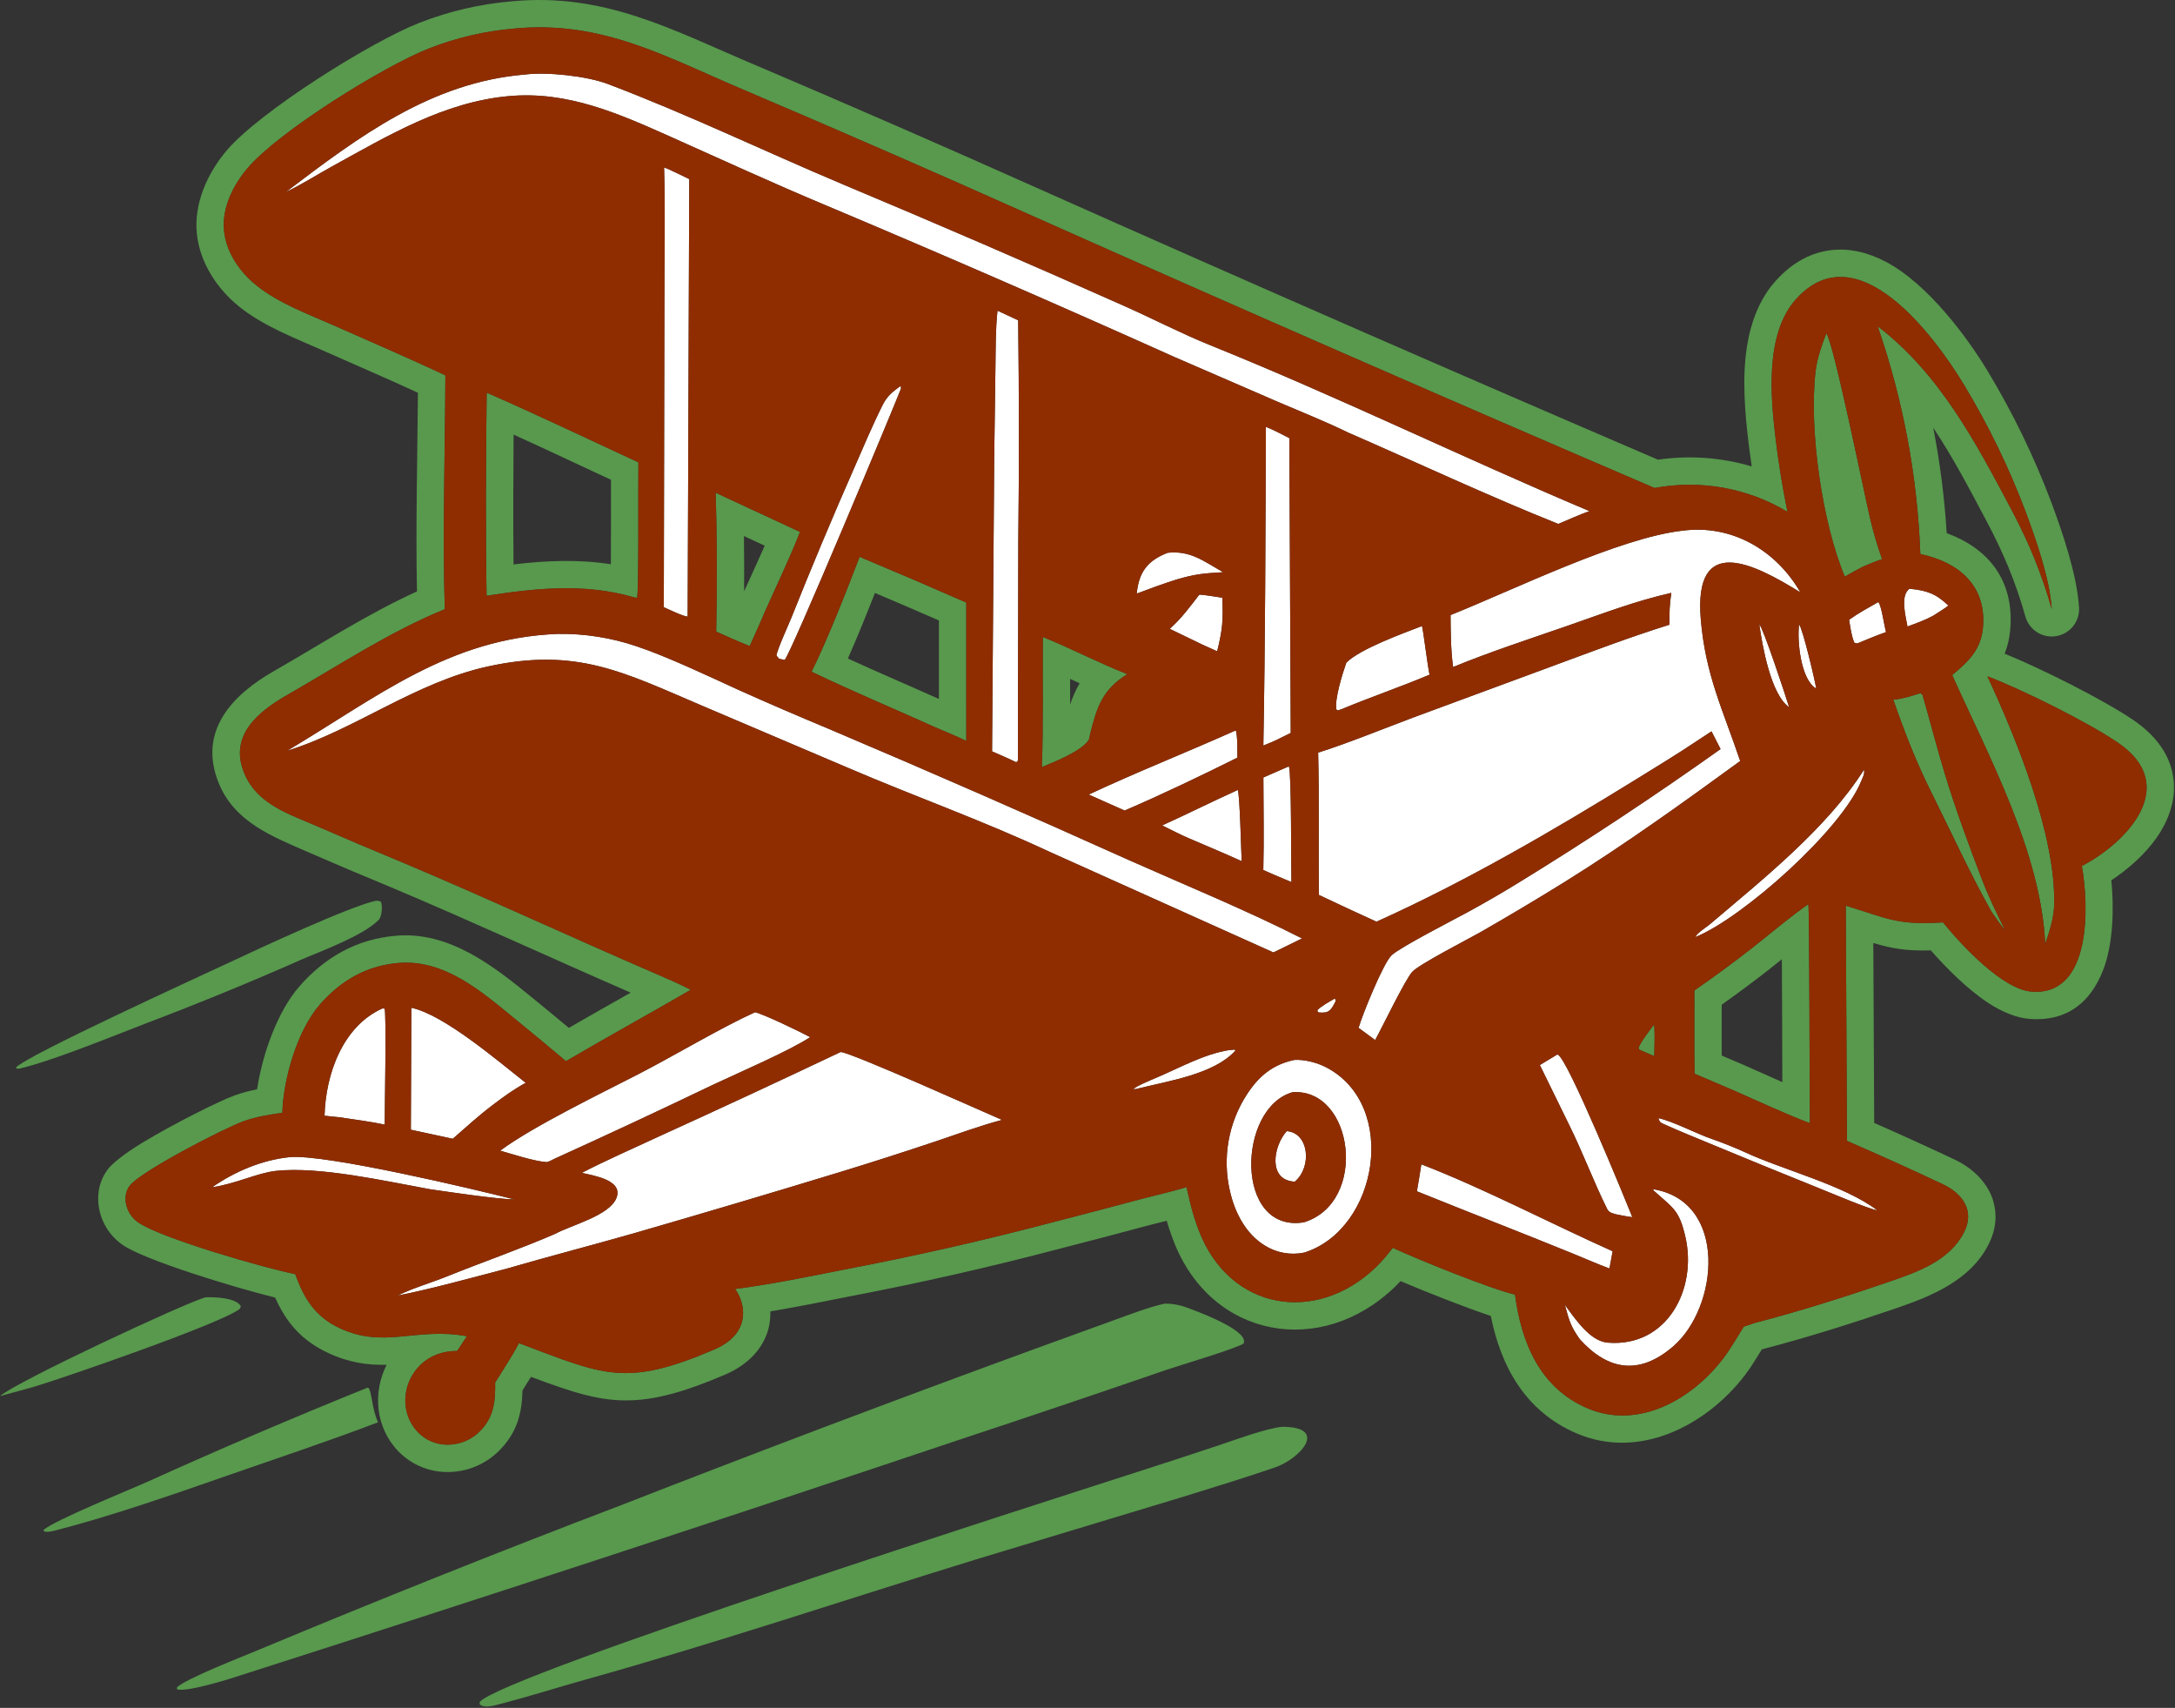 <svg width="100%" height="100%" viewBox="0 0 875 687" version="1.1" xmlns="http://www.w3.org/2000/svg" xmlns:xlink="http://www.w3.org/1999/xlink" xml:space="preserve" xmlns:serif="http://www.serif.com/" style="fill-rule:evenodd;clip-rule:evenodd;stroke-linejoin:round;stroke-miterlimit:2;">
    <rect x="0" y="0" width="875" height="687" fill="#333333" stroke="none"/>
    <g transform="matrix(1,0,0,1,-67.333,-162.728)">
        <path d="M321.062,562.022C288.81,547.998 256.724,533.144 224.359,519.52C213.156,514.903 202,510.172 190.898,505.329C176.731,499.154 161.793,493.343 155.429,477.973C146.645,456.763 161.012,442.128 177.421,432.739C196.367,421.899 215.134,409.685 235.081,400.636C234.554,374.635 235.245,346.937 235.465,320.707C223.021,314.969 210.391,309.571 197.883,303.995C186.443,298.894 173.614,294.091 163.767,286.239C154.696,279.004 147.635,268.288 146.501,256.496C145.34,244.439 150.885,232.267 158.507,223.283C171.831,207.576 216.575,179.505 236.12,171.89C248.203,167.181 260.381,164.372 273.282,163.25C310.889,159.692 338.177,174.981 371.25,188.922C371.261,188.926 371.272,188.931 371.283,188.936C409.473,205.182 447.51,221.781 485.393,238.731C568.124,275.607 651.109,311.913 734.34,347.646C747.031,345.783 759.9,346.739 772.056,350.355C771.572,347.089 771.136,343.849 770.753,340.686C769.398,329.467 768.093,315.122 770.12,302.187C771.711,292.04 775.34,282.733 781.753,275.639C788.827,267.815 796.429,264.255 803.956,263.357C811.333,262.477 818.838,264.238 826.076,268.068C843.172,277.114 859.046,298.886 866.883,311.865C877.052,328.708 885.516,346.132 892.467,364.502C892.473,364.517 892.478,364.532 892.484,364.547C897.138,377.01 902.938,394.094 903.726,407.099C904.066,412.71 900.121,417.674 894.578,418.61C889.035,419.547 883.678,416.153 882.157,410.742C878.365,397.258 873.387,385.314 866.84,372.953C859.981,360.004 853.158,346.907 845.076,334.791C847.8,348.775 849.607,362.937 850.48,377.184C866.798,383.127 877.916,395.871 876.019,416.296C875.693,419.809 874.929,422.89 873.795,425.673C888.984,431.837 913.593,444.245 925.483,452.311C936.649,459.887 941.033,468.607 941.805,476.918C942.525,484.682 939.938,492.552 934.939,499.697C930.348,506.26 923.665,512.235 916.728,516.83C917.792,527.786 917.57,542.373 913.347,553.12C908.484,565.495 899.297,573.752 883.852,572.589C878.765,572.206 872.934,569.919 867.146,566.123C858.753,560.62 850.096,551.851 844.099,545.019C834.007,545.321 828.213,544.212 820.961,542.044L821.322,614.433C832.13,619.196 842.896,624.077 853.566,629.108C861.508,632.852 867.185,638.911 869.228,645.899C870.76,651.135 870.525,657.091 867.205,663.534C859.977,677.608 844.746,683.966 830.599,688.828C813.001,694.875 794.445,700.733 776.398,705.444C776.398,705.444 776.099,705.544 776.099,705.545C773.925,709.071 771.835,712.578 769.295,715.899C753.926,736.005 726.938,750.166 701.604,739.312C681.022,730.494 671.122,712.422 667.08,692.068C656.714,688.635 641.178,682.477 630.773,678.059C630.044,678.848 629.288,679.626 628.487,680.396C613.518,694.801 595.133,699.837 578.699,696.642C562.077,693.411 547.064,681.791 539.363,661.689C538.271,658.84 537.422,656.295 536.691,653.784C534.303,654.379 531.939,654.963 529.722,655.548C517.824,658.749 505.907,661.88 493.972,664.938C466.016,672.321 437.812,678.73 409.412,684.153C398.655,686.28 388.003,688.452 377.24,690.24C377.331,693.373 376.874,696.507 375.789,699.404C372.811,707.355 366.366,712.531 358.955,715.709C342.964,722.569 331.763,725.557 321.724,725.995C308.983,726.551 297.978,722.931 280.942,716.569C279.775,718.458 278.59,720.339 277.527,722.034C277.325,731.177 275.348,739.045 268.172,746.236C262.645,751.791 255.122,754.898 247.286,754.863C239.931,754.854 232.886,751.901 227.723,746.663C227.703,746.642 227.683,746.622 227.662,746.601C218.269,736.92 217.247,722.737 222.894,711.715C215.365,711.889 207.815,710.937 199.315,706.944C188.499,701.862 182.425,694.575 178.034,684.683C160.733,680.396 125.629,669.615 116.794,663.579C111.673,660.083 108.19,654.66 107.138,648.551C106.184,643.013 107.367,637.44 110.833,632.934C112.567,630.678 117.495,626.736 124.16,622.663C136.687,615.008 155.823,605.458 161.735,603.348C164.715,602.286 167.726,601.514 170.77,600.894C172.951,586.406 179.098,569.45 187.761,559.531C198.079,547.718 210.867,540.491 226.573,539.135C248.066,537.278 265.805,551.228 281.52,564.105C286.429,568.105 291.315,572.133 296.176,576.192C304.42,571.425 312.748,566.732 321.062,562.022ZM274.275,174.205C262.415,175.233 251.22,177.811 240.114,182.139C221.701,189.313 179.447,215.602 166.895,230.399C161.119,237.208 156.57,246.305 157.45,255.443C158.301,264.293 163.817,272.209 170.625,277.639C179.761,284.924 191.748,289.216 202.362,293.948C217.076,300.508 231.957,306.824 246.511,313.728C246.368,344.381 245.345,377.491 246.265,407.792C224.109,416.82 203.621,430.422 182.884,442.287C171.167,448.991 159.32,458.619 165.592,473.764C170.8,486.342 183.7,490.192 195.293,495.245C206.343,500.065 217.443,504.773 228.59,509.366C262.937,523.823 296.969,539.664 331.217,554.433C335.768,556.395 340.849,558.596 345.238,560.868C328.588,570.535 311.585,579.864 295.031,589.589C288.255,583.876 281.431,578.221 274.56,572.623C260.98,561.496 246.094,548.489 227.52,550.094C214.761,551.196 204.428,557.171 196.046,566.767C186.939,577.194 181.294,596.733 180.918,610.331C175.64,611.113 170.481,611.908 165.431,613.709C157.437,616.561 123.96,633.907 119.553,639.639C117.994,641.666 117.549,644.193 117.978,646.684C118.525,649.86 120.336,652.679 122.998,654.496C132.404,660.924 173.686,672.776 186.119,675.251C189.649,685.148 194.141,692.359 203.993,696.988C221.894,705.398 234.715,696.48 255.178,700.232C253.879,702.196 252.567,704.245 251.219,706.165C232.228,706 224.329,727.369 235.557,738.941C238.66,742.089 242.896,743.862 247.317,743.863C252.219,743.89 256.926,741.947 260.381,738.47C266.054,732.789 266.669,726.359 266.531,718.886C269.23,714.498 273.899,707.389 276.105,703.001C310.012,715.744 318.732,720.994 354.619,705.6C359.301,703.592 363.607,700.569 365.488,695.546C366.957,691.625 366.281,686.964 364.358,683.311C363.98,682.593 363.538,681.92 363.089,681.233C378.014,679.285 392.562,676.272 407.311,673.355C435.487,667.976 463.468,661.618 491.203,654.292C503.118,651.239 515.015,648.114 526.893,644.918C532.561,643.422 539.211,641.939 544.688,640.266C546.126,646.778 547.224,651.461 549.635,657.754C561.915,689.808 596.716,695.703 620.86,672.47C623.409,670.017 625.428,667.461 627.65,664.672C637.272,669.146 666.647,681.103 676.811,683.491C679.371,702.813 686.806,721.005 705.936,729.201C726.508,738.015 748.078,725.544 760.557,709.217C763.689,705.123 766.07,700.711 768.875,696.369L773.253,694.896C791.15,690.238 809.565,684.424 827.024,678.425C838.581,674.453 851.523,670.002 857.424,658.501C861.915,649.794 856.916,642.848 848.876,639.058C836.143,633.054 823.273,627.267 810.358,621.638L809.886,527.035C826.497,532.086 830.582,535.012 848.974,533.761C856.364,542.819 872.92,560.735 884.678,561.62C909.024,563.453 907.671,526.617 904.858,511.093C923.177,501.507 944.712,478.651 919.307,461.414C907.119,453.145 880.977,440.139 866.858,434.762C878.422,459.743 894.323,498.339 893.728,526.416C893.606,532.194 891.896,537.045 890.122,542.433C888.415,505.713 867.551,467.252 852.696,434.276C859.142,428.928 864.244,424.13 865.066,415.279C866.67,398.014 854.926,388.761 839.879,385.586C838.735,354.37 832.954,323.498 822.726,293.983C847.613,313.017 862.158,340.613 876.561,367.804C883.483,380.874 888.737,393.507 892.746,407.764C892.016,395.719 886.489,379.938 882.179,368.395C875.465,350.651 867.289,333.82 857.466,317.551C845.684,298.038 814.527,255.79 789.913,283.016C777.354,296.907 779.592,322.136 781.674,339.366C782.825,348.891 784.483,359.14 786.435,368.603C770.379,358.988 751.36,355.582 732.965,359.026C648.691,322.862 564.67,286.111 480.909,248.775C443.085,231.852 405.107,215.279 366.977,199.058C335.636,185.847 309.921,170.818 274.275,174.205ZM802.069,296.8C805.112,301.01 817.402,361.634 819.523,370.625C820.846,376.39 822.504,382.072 824.489,387.643C821.814,388.522 819.426,389.562 816.837,390.648C814.481,391.829 811.828,393.378 809.492,394.674C800.426,373.124 795.012,335.558 797.729,312.148C798.328,306.989 800.202,301.61 802.069,296.8ZM732.758,574.859C733.169,577.948 732.895,584.212 732.844,587.556L727.978,585.469L726.768,584.892L726.539,584.128C727.937,581.015 730.666,577.657 732.758,574.859ZM263.123,320.677C283.084,329.381 304.31,339.537 324.165,348.707C324.007,354.77 324.397,401.62 323.609,403.212L322.395,403.01C302.558,397.223 282.999,399.296 263.083,402.381C262.656,375.992 262.811,347.059 263.123,320.677ZM313.078,389.698C313.174,379.162 313.125,364.609 313.128,355.715C300.284,349.744 286.995,343.475 273.952,337.55C273.807,354.792 273.761,372.633 273.924,389.769C287.018,388.211 300.018,387.661 313.078,389.698ZM794.815,526.439C795.287,527.222 795.324,606.556 795.444,614.528C786.444,611.193 773.925,605.346 764.843,601.377L749.055,594.632C748.88,583.607 749.001,572.205 748.979,561.15C756.968,555.619 764.795,549.858 772.451,543.875C779.357,538.426 787.741,531.318 794.815,526.439ZM784.167,548.582C782.478,549.948 780.833,551.273 779.265,552.511C779.251,552.521 779.238,552.532 779.224,552.542C772.921,557.468 766.505,562.246 759.98,566.873C759.971,573.667 759.937,580.543 759.978,587.337L769.165,591.261C769.192,591.273 769.22,591.285 769.248,591.297C773.725,593.254 779.052,595.679 784.364,598.023C784.319,583.886 784.266,563.825 784.167,548.582ZM413.161,386.713C427.514,392.717 441.813,398.848 456.057,405.104L456.06,460.736C451.955,458.79 447.565,456.987 443.375,455.193C426.5,447.561 410.804,441.068 393.842,432.932C400.401,419.627 407.747,400.78 413.161,386.713ZM445.059,443.888L445.057,412.298C436.499,408.567 427.921,404.881 419.323,401.241C415.937,409.874 412.162,419.216 408.437,427.625C420.742,433.27 432.613,438.306 445.059,443.888ZM486.859,418.937C498.139,423.514 509.181,429.328 520.858,433.912C510.929,440.043 508.641,446.994 505.914,457.885C505.812,458.454 505.517,460.109 505.224,460.538C502.125,465.067 491.091,469.364 486.473,471.302C487.109,454.849 486.713,435.599 486.859,418.937ZM497.846,446.113C498.911,442.994 500.127,440.178 501.669,437.577C500.387,436.987 499.109,436.397 497.832,435.808C497.839,439.224 497.848,442.672 497.846,446.113ZM355.227,360.929L389.162,376.692C385.556,386.205 379.247,399.331 374.997,408.911C373.121,413.427 370.937,418.116 368.938,422.603C364.707,420.987 359.68,418.63 355.464,416.789C355.845,399.439 355.796,378.251 355.227,360.929ZM366.687,400.567C369.282,394.846 372.323,388.322 374.98,382.233L366.615,378.348C366.71,385.693 366.732,393.244 366.687,400.567ZM839.931,441.554C840.198,441.763 840.464,441.972 840.73,442.181C843.851,452.906 846.593,463.777 849.863,474.457C854.211,488.657 859.376,502.632 864.68,516.499C867.381,523.56 870.605,530.114 873.962,536.881C871.825,534.353 870.302,532.068 868.439,529.339C859.74,513.826 852.691,498.25 844.771,482.394C838.196,469.231 833.859,458.059 828.998,444.187C833.102,443.773 836.026,442.79 839.931,441.554Z" style="fill:rgb(88,153,77);" data-color="color-2"/>
        <path d="M744.255,376.188C764.111,373.585 781.89,384.106 791.64,401.026C772.682,389.257 748.683,377.176 751.549,411.745C753.411,434.202 760.518,448.404 767.408,468.852C744.515,485.553 720.871,502.528 696.813,517.489C685.585,524.457 674.234,531.224 662.765,537.788C658.06,540.436 638.331,550.588 635.522,553.608C632.661,556.684 623.545,575.676 620.563,581.083L613.882,576.188C615.392,570.942 623.853,550.044 627.189,546.967C630.822,543.615 652.361,532.617 657.653,529.717C664.423,526.032 671.097,522.174 677.669,518.146C705.559,501.048 732.857,483.001 759.515,464.039L755.871,456.922L750.294,460.594C742.357,465.906 733.933,471.044 725.792,476.069C692.123,496.854 657.196,517.233 621.1,533.487C613.34,529.959 605.61,526.365 597.91,522.708C597.711,503.651 598.098,484.504 597.629,465.472C609.173,461.865 624.472,455.62 636.046,451.287L691.652,430.754C707.558,424.89 722.727,419.09 738.932,414.026C738.955,409.046 738.935,406.114 739.705,401.22C725.444,404.407 711.882,409.627 698.055,414.426C682.904,419.685 666.683,424.958 651.93,431.044C650.974,424.475 650.949,416.791 650.885,410.14C675.941,400.14 718.623,379.044 744.255,376.188ZM405.509,585.908C409.46,585.931 464.105,610.506 470.456,613.219C462.084,615.385 452.122,619.046 443.813,621.838C431.102,626.103 418.333,630.199 405.512,634.123C377.787,642.581 350,650.833 322.152,658.878C305.094,663.739 287.98,668.174 270.912,673.122C257.568,676.576 240.557,681.304 227.284,683.876C233.366,680.872 240.785,678.729 247.162,676.162C261.303,670.472 276.688,665.102 290.631,659.063C297.102,655.532 312.568,651.746 315.342,644.583C318.106,637.448 306.348,635.654 301.384,634.513C310.895,629.589 322.541,624.462 332.341,619.907C356.822,608.771 381.212,597.438 405.509,585.908ZM278.444,192.71C287.45,191.577 303.396,193.313 311.824,196.5C343.759,208.575 374.78,223.551 406.242,236.807C444.111,252.669 481.801,268.957 519.303,285.669C530.736,290.733 542.756,296.973 554.189,301.581C605.725,322.351 655.617,346.741 706.766,368.321C702.764,369.747 698.198,371.808 694.234,373.483C666.165,362.271 637.487,348.828 609.626,336.7C601.261,332.59 590.005,328.04 581.342,324.344L539.786,306.329C493.188,285.398 446.343,265.02 399.261,245.2C378.295,236.418 357.834,227.006 337.106,217.742C316.099,208.353 295.659,199.25 271.998,201.394C245.919,203.756 223.411,217.292 200.98,229.639C195.084,232.877 188.899,236.831 182.888,239.713L182.358,239.963C211.697,217.659 240.805,195.87 278.444,192.71ZM291.576,417.722C302.451,417.533 313.276,419.236 323.567,422.755C335.785,426.817 352.839,434.947 364.878,440.439C376.834,445.79 388.861,450.978 400.958,456.003C441.295,473.112 481.443,490.663 521.394,508.655C543.961,518.693 569.479,529.165 591.137,540.222L579.639,545.856L489.375,505.282C461.94,492.493 435.709,483.283 408.433,471.573L349.931,446.669C318.266,433.179 299.399,422.961 263.461,430.853C234.241,437.27 210.039,456.345 182.864,464.727C219.136,443.148 247.893,419.485 291.576,417.722ZM588.061,589.083C592.105,588.826 597.285,590.191 600.916,592.092C630.133,607.394 621.716,657.183 592.067,666.582C586.59,667.73 580.881,666.711 576.139,663.74C568.422,658.981 564.052,650.363 562.114,641.757C559.044,628.462 561.497,614.49 568.912,603.036C573.682,595.662 579.32,590.936 588.061,589.083ZM587.349,602.069C564.982,608.375 563.899,658.863 591.858,654.416C617.87,646.438 612.029,600.452 587.349,602.069ZM584.992,617.731C593.887,618.361 595.307,632.081 588.219,638.054C577.294,637.551 579.5,623.806 584.992,617.731ZM371.089,569.893C374.783,570.782 389.7,577.95 393.273,579.938C384.773,585.474 364.902,594.055 354.605,598.877C333.286,609.11 311.857,619.113 290.323,628.884C289.616,629.264 287.771,630.248 287.101,630.193C281.868,629.764 273.572,626.987 268.555,625.59C281.938,615.686 308.969,602.644 324.45,594.66C338.597,587.363 357.302,576.155 371.089,569.893ZM468.629,287.701L476.942,291.56C477.316,321.293 477.331,351.03 476.989,380.764L476.829,468.737L476.169,469.352C472.967,467.789 469.703,466.394 466.439,464.967L467.299,347.25L467.798,310.307C467.923,302.786 467.812,295.173 468.629,287.701ZM334.494,230.088C336.657,230.811 342.298,233.667 344.616,234.765L343.978,410.732C342.574,410.858 336.062,407.722 334.378,406.972L334.621,286.061C334.588,267.257 335.041,248.972 334.494,230.088ZM232.82,568.108C245.911,570.885 267.419,589.316 278.828,598.297C273.987,600.956 270.097,603.771 265.73,607.088C260.108,611.32 254.791,616.151 249.492,620.8L232.616,617.162L232.82,568.108ZM576.598,334.419C579.778,335.674 582.976,337.408 586.038,338.976L586.59,457.568L582.771,459.437C580.19,460.803 578.258,461.564 575.577,462.629C576.362,420.286 576.43,376.803 576.598,334.419ZM732.321,641.07C762.589,645.964 758.809,688.591 740.337,704.426C726.838,715.998 714.274,714.063 702.85,701.407C699.134,696.123 698.604,693.906 696.868,687.586C701.053,693.287 706.998,702.229 714.088,702.811C738.008,704.775 750.249,681.221 745.33,660.115C742.842,649.44 740.498,648.737 732.665,641.707C732.551,641.495 732.436,641.283 732.321,641.07ZM221.158,568.383L222.035,568.448C222.863,569.813 222.079,609.631 222.099,615.107C216.694,613.924 209.276,612.978 203.657,612.124C201.804,611.986 199.764,611.724 197.898,611.527C198.332,594.975 205.093,575.615 221.158,568.383ZM639.13,631.072C663.977,640.632 691.488,655.041 716.094,666.043L714.819,672.978C710.017,671.213 704.931,668.96 700.154,667.011C679.287,658.494 658.236,650.379 637.352,641.922C637.992,638.314 638.585,634.696 639.13,631.072ZM639.393,414.555C640.016,416.93 641.503,429.582 642.437,434.123C630.802,439.045 618.69,443.145 606.99,448.031L605.484,448.503L604.917,448.061C604.271,443.597 607.443,433.655 608.951,429.302C614.592,423.67 631.746,417.528 639.393,414.555ZM564.449,456.538C565.251,458.052 565.095,465.297 565.126,467.507C550.794,474.645 534.444,482.476 519.775,488.768L511.282,484.998L505.322,482.343C524.321,473.427 545.014,465.251 564.449,456.538ZM693.783,586.936C693.884,586.955 693.991,586.954 694.085,586.994C698.083,588.718 721.163,645.235 724.025,652.332C721.836,652.094 719.66,651.616 717.496,651.194C717.057,651.09 716.625,650.963 716.2,650.814C715.127,650.438 714.43,650.124 713.884,649.025C708.424,638.027 704.161,626.468 698.711,615.443C694.716,607.361 690.751,599.258 686.814,591.149L693.783,586.936ZM429.673,317.939L429.818,318.997C426.19,328.314 385.28,426.231 383.004,428.194L380.797,427.729L379.711,426.451C379.793,424.487 384.498,414.173 385.587,411.493C393.705,391.131 402.183,370.916 411.017,350.854C414.654,342.567 418.376,333.682 422.441,325.597C424.295,321.911 426.458,320.311 429.673,317.939ZM585.854,470.988C586.939,473.586 586.683,511.349 586.871,517.545L579.66,514.503L575.559,512.692C575.862,500.608 575.627,487.621 575.591,475.472L585.854,470.988ZM565.298,480.49C566.142,482.9 566.629,504.999 566.867,509.138C559.963,506.005 552.757,503.002 545.777,499.998C542.713,498.74 537.99,496.266 534.866,494.761C545.054,490.153 555.059,485.111 565.298,480.49ZM183.847,628.196C197.964,626.827 257.931,641.033 274.191,645.183C266.55,645.021 248.422,642.249 240.46,641.122C222.606,637.898 196.103,631.853 178.426,633.709C171.001,634.488 162.184,638.936 152.68,640.309C161.734,633.985 172.802,629.298 183.847,628.196ZM817.195,472.364C817.572,474.034 816.805,475.161 816.192,476.709C808.384,496.419 768.441,531.921 749.457,539.641C749.773,538.209 753.883,535.648 755.23,534.504C776.37,516.55 802.283,495.968 817.195,472.364ZM549.817,401.935C551.65,401.94 557.027,402.865 559.068,403.174C559.449,412.327 559.171,415.834 557.006,424.708L551.307,422.148L537.928,415.688C542.894,411.165 545.694,407.236 549.817,401.935ZM537.108,385.082C546.245,384.129 551.492,388.403 559.395,392.897C551.465,393.387 548.315,393.593 540.627,395.847C535.017,397.626 530.141,399.426 524.648,401.505C525.47,392.862 529.01,388.188 537.108,385.082ZM734.479,612.504C740.105,613.627 750.235,618.953 756.045,620.892C759.702,622.113 766.072,624.691 769.564,626.311C784.793,633.377 809.3,639.48 822.603,649.605C818.816,648.961 803.416,642.402 798.934,640.609C784.518,634.817 770.136,628.939 755.791,622.974C749.433,620.332 742.654,617.621 736.387,614.765C734.869,614.074 735.054,613.844 734.479,612.504ZM835.452,399.551C842.506,400.241 846.082,401.476 851.178,406.323C849.249,407.805 846.994,409.161 844.929,410.478C841.718,412.217 838.145,413.464 834.718,414.763C833.954,410.387 831.722,402.513 835.452,399.551ZM822.949,404.919C824.169,405.882 825.254,413.946 826.08,416.99C822.16,418.369 818.443,419.933 814.61,421.519C814.015,421.544 813.92,421.429 813.309,421.234C812.124,418.393 811.743,415.097 811.229,412.038C814.963,409.349 818.951,407.191 822.949,404.919ZM561.79,585.132L564.017,584.928L564.33,585.32C555.914,594.783 537.565,597.513 525.106,600.605C524.242,600.872 524.148,600.798 523.223,600.843C524.303,599.68 530.664,597.039 532.43,596.29C541.824,592.311 551.672,586.738 561.79,585.132ZM775.098,413.883C776.628,415.108 785.773,442.895 787.099,447.208C779.716,442.132 776.286,422.331 775.098,413.883ZM791.108,413.884C792.606,415.73 797.509,436.454 798,439.728C791.748,436.09 790.258,420.533 791.108,413.884ZM604.212,564.449C604.731,564.839 604.498,564.556 604.676,565.446C602.775,569.114 602.055,570.378 597.998,570L597.461,569.79L597.314,569.057C599.032,567.312 602.031,565.746 604.212,564.449Z" style="fill:white;"  data-color="color-4"/>
        <path d="M274.275,174.205C309.921,170.818 335.636,185.847 366.977,199.058C405.107,215.279 443.085,231.852 480.909,248.775C564.67,286.111 648.691,322.862 732.965,359.026C751.36,355.582 770.379,358.988 786.435,368.603C784.483,359.14 782.825,348.891 781.674,339.366C779.592,322.136 777.354,296.907 789.913,283.016C814.527,255.79 845.684,298.038 857.466,317.551C867.289,333.82 875.465,350.651 882.179,368.395C886.489,379.938 892.016,395.719 892.746,407.764C888.737,393.507 883.483,380.874 876.561,367.804C862.158,340.613 847.613,313.017 822.726,293.983C832.954,323.498 838.735,354.37 839.879,385.586C854.926,388.761 866.67,398.014 865.066,415.279C864.244,424.13 859.142,428.928 852.696,434.276C867.551,467.252 888.415,505.713 890.122,542.433C891.896,537.045 893.606,532.194 893.728,526.416C894.323,498.339 878.422,459.743 866.858,434.762C880.977,440.139 907.119,453.145 919.307,461.414C944.712,478.651 923.177,501.507 904.858,511.093C907.671,526.617 909.024,563.453 884.678,561.62C872.92,560.735 856.364,542.819 848.974,533.761C830.582,535.012 826.497,532.086 809.886,527.035L810.358,621.638C823.273,627.267 836.143,633.054 848.876,639.058C856.916,642.848 861.915,649.794 857.424,658.501C851.523,670.002 838.581,674.453 827.024,678.425C809.565,684.424 791.15,690.238 773.253,694.896L768.875,696.369C766.07,700.711 763.689,705.123 760.557,709.217C748.078,725.544 726.508,738.015 705.936,729.201C686.806,721.005 679.371,702.813 676.811,683.491C666.647,681.103 637.272,669.146 627.65,664.672C625.428,667.461 623.409,670.017 620.86,672.47C596.716,695.703 561.915,689.808 549.635,657.754C547.224,651.461 546.126,646.778 544.688,640.266C539.211,641.939 532.561,643.422 526.893,644.918C515.015,648.114 503.118,651.239 491.203,654.292C463.468,661.618 435.487,667.976 407.311,673.355C392.562,676.272 378.014,679.285 363.089,681.233C363.538,681.92 363.98,682.593 364.358,683.311C366.281,686.964 366.957,691.625 365.488,695.546C363.607,700.569 359.301,703.592 354.619,705.6C318.732,720.994 310.012,715.744 276.105,703.001C273.899,707.389 269.23,714.498 266.531,718.886C266.669,726.359 266.054,732.789 260.381,738.47C256.926,741.947 252.219,743.89 247.317,743.863C242.896,743.862 238.66,742.089 235.557,738.941C224.329,727.369 232.228,706 251.219,706.165C252.567,704.245 253.879,702.196 255.178,700.232C234.715,696.48 221.894,705.398 203.993,696.988C194.141,692.359 189.649,685.148 186.119,675.251C173.686,672.776 132.404,660.924 122.998,654.496C120.336,652.679 118.525,649.86 117.978,646.684C117.549,644.193 117.994,641.666 119.553,639.639C123.96,633.907 157.437,616.561 165.431,613.709C170.481,611.908 175.64,611.113 180.918,610.331C181.294,596.733 186.939,577.194 196.046,566.767C204.428,557.171 214.761,551.196 227.52,550.094C246.094,548.489 260.98,561.496 274.56,572.623C281.431,578.221 288.255,583.876 295.031,589.589C311.585,579.864 328.588,570.535 345.238,560.868C340.849,558.596 335.768,556.395 331.217,554.433C296.969,539.664 262.937,523.823 228.59,509.366C217.443,504.773 206.343,500.065 195.293,495.245C183.7,490.192 170.8,486.342 165.592,473.764C159.32,458.619 171.167,448.991 182.884,442.287C203.621,430.422 224.109,416.82 246.265,407.792C245.345,377.491 246.368,344.381 246.511,313.728C231.957,306.824 217.076,300.508 202.362,293.948C191.748,289.216 179.761,284.924 170.625,277.639C163.817,272.209 158.301,264.293 157.45,255.443C156.57,246.305 161.119,237.208 166.895,230.399C179.447,215.602 221.701,189.313 240.114,182.139C251.22,177.811 262.415,175.233 274.275,174.205ZM791.108,413.884C790.258,420.533 791.748,436.09 798,439.728C797.509,436.454 792.606,415.73 791.108,413.884ZM263.123,320.677C262.811,347.059 262.656,375.992 263.083,402.381C282.999,399.296 302.558,397.223 322.395,403.01L323.609,403.212C324.397,401.62 324.007,354.77 324.165,348.707C304.31,339.537 283.084,329.381 263.123,320.677ZM775.098,413.883C776.286,422.331 779.716,442.132 787.099,447.208C785.773,442.895 776.628,415.108 775.098,413.883ZM732.758,574.859C730.666,577.657 727.937,581.015 726.539,584.128L726.768,584.892L727.978,585.469L732.844,587.556C732.895,584.212 733.169,577.948 732.758,574.859ZM232.82,568.108L232.616,617.162L249.492,620.8C254.791,616.151 260.108,611.32 265.73,607.088C270.097,603.771 273.987,600.956 278.828,598.297C267.419,589.316 245.911,570.885 232.82,568.108ZM564.449,456.538C545.014,465.251 524.321,473.427 505.322,482.343L511.282,484.998L519.775,488.768C534.444,482.476 550.794,474.645 565.126,467.507C565.095,465.297 565.251,458.052 564.449,456.538ZM549.817,401.935C545.694,407.236 542.894,411.165 537.928,415.688L551.307,422.148L557.006,424.708C559.171,415.834 559.449,412.327 559.068,403.174C557.027,402.865 551.65,401.94 549.817,401.935ZM221.158,568.383C205.093,575.615 198.332,594.975 197.898,611.527C199.764,611.724 201.804,611.986 203.657,612.124C209.276,612.978 216.694,613.924 222.099,615.107C222.079,609.631 222.863,569.813 222.035,568.448L221.158,568.383ZM486.859,418.937C486.713,435.599 487.109,454.849 486.473,471.302C491.091,469.364 502.125,465.067 505.224,460.538C505.517,460.109 505.812,458.454 505.914,457.885C508.641,446.994 510.929,440.043 520.858,433.912C509.181,429.328 498.139,423.514 486.859,418.937ZM429.673,317.939C426.458,320.311 424.295,321.911 422.441,325.597C418.376,333.682 414.654,342.567 411.017,350.854C402.183,370.916 393.705,391.131 385.587,411.493C384.498,414.173 379.793,424.487 379.711,426.451L380.797,427.729L383.004,428.194C385.28,426.231 426.19,328.314 429.818,318.997L429.673,317.939ZM405.509,585.908C381.212,597.438 356.822,608.771 332.341,619.907C322.541,624.462 310.895,629.589 301.384,634.513C306.348,635.654 318.106,637.448 315.342,644.583C312.568,651.746 297.102,655.532 290.631,659.063C276.688,665.102 261.303,670.472 247.162,676.162C240.785,678.729 233.366,680.872 227.284,683.876C240.557,681.304 257.568,676.576 270.912,673.122C287.98,668.174 305.094,663.739 322.152,658.878C350,650.833 377.787,642.581 405.512,634.123C418.333,630.199 431.102,626.103 443.813,621.838C452.122,619.046 462.084,615.385 470.456,613.219C464.105,610.506 409.46,585.931 405.509,585.908ZM585.854,470.988L575.591,475.472C575.627,487.621 575.862,500.608 575.559,512.692L579.66,514.503L586.871,517.545C586.683,511.349 586.939,473.586 585.854,470.988ZM839.931,441.554C836.026,442.79 833.102,443.773 828.998,444.187C833.859,458.059 838.196,469.231 844.771,482.394C852.691,498.25 859.74,513.826 868.439,529.339C870.302,532.068 871.825,534.353 873.962,536.881C870.605,530.114 867.381,523.56 864.68,516.499C859.376,502.632 854.211,488.657 849.863,474.457C846.593,463.777 843.851,452.906 840.73,442.181C840.464,441.972 840.198,441.763 839.931,441.554ZM822.949,404.919C818.951,407.191 814.963,409.349 811.229,412.038C811.743,415.097 812.124,418.393 813.309,421.234C813.92,421.429 814.015,421.544 814.61,421.519C818.443,419.933 822.16,418.369 826.08,416.99C825.254,413.946 824.169,405.882 822.949,404.919ZM537.108,385.082C529.01,388.188 525.47,392.862 524.648,401.505C530.141,399.426 535.017,397.626 540.627,395.847C548.315,393.593 551.465,393.387 559.395,392.897C551.492,388.403 546.245,384.129 537.108,385.082ZM291.576,417.722C247.893,419.485 219.136,443.148 182.864,464.727C210.039,456.345 234.241,437.27 263.461,430.853C299.399,422.961 318.266,433.179 349.931,446.669L408.433,471.573C435.709,483.283 461.94,492.493 489.375,505.282L579.639,545.856L591.137,540.222C569.479,529.165 543.961,518.693 521.394,508.655C481.443,490.663 441.295,473.112 400.958,456.003C388.861,450.978 376.834,445.79 364.878,440.439C352.839,434.947 335.785,426.817 323.567,422.755C313.276,419.236 302.451,417.533 291.576,417.722ZM639.13,631.072C638.585,634.696 637.992,638.314 637.352,641.922C658.236,650.379 679.287,658.494 700.154,667.011C704.931,668.96 710.017,671.213 714.819,672.978L716.094,666.043C691.488,655.041 663.977,640.632 639.13,631.072ZM588.061,589.083C579.32,590.936 573.682,595.662 568.912,603.036C561.497,614.49 559.044,628.462 562.114,641.757C564.052,650.363 568.422,658.981 576.139,663.74C580.881,666.711 586.59,667.73 592.067,666.582C621.716,657.183 630.133,607.394 600.916,592.092C597.285,590.191 592.105,588.826 588.061,589.083ZM587.349,602.069C612.029,600.452 617.87,646.438 591.858,654.416C563.899,658.863 564.982,608.375 587.349,602.069ZM584.992,617.731C579.5,623.806 577.294,637.551 588.219,638.054C595.307,632.081 593.887,618.361 584.992,617.731ZM278.444,192.71C240.805,195.87 211.697,217.659 182.358,239.963L182.888,239.713C188.899,236.831 195.084,232.877 200.98,229.639C223.411,217.292 245.919,203.756 271.998,201.394C295.659,199.25 316.099,208.353 337.106,217.742C357.834,227.006 378.295,236.418 399.261,245.2C446.343,265.02 493.188,285.398 539.786,306.329L581.342,324.344C590.005,328.04 601.261,332.59 609.626,336.7C637.487,348.828 666.165,362.271 694.234,373.483C698.198,371.808 702.764,369.747 706.766,368.321C655.617,346.741 605.725,322.351 554.189,301.581C542.756,296.973 530.736,290.733 519.303,285.669C481.801,268.957 444.111,252.669 406.242,236.807C374.78,223.551 343.759,208.575 311.824,196.5C303.396,193.313 287.45,191.577 278.444,192.71ZM561.79,585.132C551.672,586.738 541.824,592.311 532.43,596.29C530.664,597.039 524.303,599.68 523.223,600.843C524.148,600.798 524.242,600.872 525.106,600.605C537.565,597.513 555.914,594.783 564.33,585.32L564.017,584.928L561.79,585.132ZM794.815,526.439C787.741,531.318 779.357,538.426 772.451,543.875C764.795,549.858 756.968,555.619 748.979,561.15C749.001,572.205 748.88,583.607 749.055,594.632L764.843,601.377C773.925,605.346 786.444,611.193 795.444,614.528C795.324,606.556 795.287,527.222 794.815,526.439ZM413.161,386.713C407.747,400.78 400.401,419.627 393.842,432.932C410.804,441.068 426.5,447.561 443.375,455.193C447.565,456.987 451.955,458.79 456.06,460.736L456.057,405.104C441.813,398.848 427.514,392.717 413.161,386.713ZM183.847,628.196C172.802,629.298 161.734,633.985 152.68,640.309C162.184,638.936 171.001,634.488 178.426,633.709C196.103,631.853 222.606,637.898 240.46,641.122C248.422,642.249 266.55,645.021 274.191,645.183C257.931,641.033 197.964,626.827 183.847,628.196ZM734.479,612.504C735.054,613.844 734.869,614.074 736.387,614.765C742.654,617.621 749.433,620.332 755.791,622.974C770.136,628.939 784.518,634.817 798.934,640.609C803.416,642.402 818.816,648.961 822.603,649.605C809.3,639.48 784.793,633.377 769.564,626.311C766.072,624.691 759.702,622.113 756.045,620.892C750.235,618.953 740.105,613.627 734.479,612.504ZM693.783,586.936L686.814,591.149C690.751,599.258 694.716,607.361 698.711,615.443C704.161,626.468 708.424,638.027 713.884,649.025C714.43,650.124 715.127,650.438 716.2,650.814C716.625,650.963 717.057,651.09 717.496,651.194C719.66,651.616 721.836,652.094 724.025,652.332C721.163,645.235 698.083,588.718 694.085,586.994C693.991,586.954 693.884,586.955 693.783,586.936ZM371.089,569.893C357.302,576.155 338.597,587.363 324.45,594.66C308.969,602.644 281.938,615.686 268.555,625.59C273.572,626.987 281.868,629.764 287.101,630.193C287.771,630.248 289.616,629.264 290.323,628.884C311.857,619.113 333.286,609.11 354.605,598.877C364.902,594.055 384.773,585.474 393.273,579.938C389.7,577.95 374.783,570.782 371.089,569.893ZM565.298,480.49C555.059,485.111 545.054,490.153 534.866,494.761C537.99,496.266 542.713,498.74 545.777,499.998C552.757,503.002 559.963,506.005 566.867,509.138C566.629,504.999 566.142,482.9 565.298,480.49ZM604.212,564.449C602.031,565.746 599.032,567.312 597.314,569.057L597.461,569.79L597.998,570C602.055,570.378 602.775,569.114 604.676,565.446C604.498,564.556 604.731,564.839 604.212,564.449ZM334.494,230.088C335.041,248.972 334.588,267.257 334.621,286.061L334.378,406.972C336.062,407.722 342.574,410.858 343.978,410.732L344.616,234.765C342.298,233.667 336.657,230.811 334.494,230.088ZM468.629,287.701C467.812,295.173 467.923,302.786 467.798,310.307L467.299,347.25L466.439,464.967C469.703,466.394 472.967,467.789 476.169,469.352L476.829,468.737L476.989,380.764C477.331,351.03 477.316,321.293 476.942,291.56L468.629,287.701ZM576.598,334.419C576.43,376.803 576.362,420.286 575.577,462.629C578.258,461.564 580.19,460.803 582.771,459.437L586.59,457.568L586.038,338.976C582.976,337.408 579.778,335.674 576.598,334.419ZM639.393,414.555C631.746,417.528 614.592,423.67 608.951,429.302C607.443,433.655 604.271,443.597 604.917,448.061L605.484,448.503L606.99,448.031C618.69,443.145 630.802,439.045 642.437,434.123C641.503,429.582 640.016,416.93 639.393,414.555ZM355.227,360.929C355.796,378.251 355.845,399.439 355.464,416.789C359.68,418.63 364.707,420.987 368.938,422.603C370.937,418.116 373.121,413.427 374.997,408.911C379.247,399.331 385.556,386.205 389.162,376.692L355.227,360.929ZM835.452,399.551C831.722,402.513 833.954,410.387 834.718,414.763C838.145,413.464 841.718,412.217 844.929,410.478C846.994,409.161 849.249,407.805 851.178,406.323C846.082,401.476 842.506,400.241 835.452,399.551ZM744.255,376.188C718.623,379.044 675.941,400.14 650.885,410.14C650.949,416.791 650.974,424.475 651.93,431.044C666.683,424.958 682.904,419.685 698.055,414.426C711.882,409.627 725.444,404.407 739.705,401.22C738.935,406.114 738.955,409.046 738.932,414.026C722.727,419.09 707.558,424.89 691.652,430.754L636.046,451.287C624.472,455.62 609.173,461.865 597.629,465.472C598.098,484.504 597.711,503.651 597.91,522.708C605.61,526.365 613.34,529.959 621.1,533.487C657.196,517.233 692.123,496.854 725.792,476.069C733.933,471.044 742.357,465.906 750.294,460.594L755.871,456.922L759.515,464.039C732.857,483.001 705.559,501.048 677.669,518.146C671.097,522.174 664.423,526.032 657.653,529.717C652.361,532.617 630.822,543.615 627.189,546.967C623.853,550.044 615.392,570.942 613.882,576.188L620.563,581.083C623.545,575.676 632.661,556.684 635.522,553.608C638.331,550.588 658.06,540.436 662.765,537.788C674.234,531.224 685.585,524.457 696.813,517.489C720.871,502.528 744.515,485.553 767.408,468.852C760.518,448.404 753.411,434.202 751.549,411.745C748.683,377.176 772.682,389.257 791.64,401.026C781.89,384.106 764.111,373.585 744.255,376.188ZM802.069,296.8C800.202,301.61 798.328,306.989 797.729,312.148C795.012,335.558 800.426,373.124 809.492,394.674C811.828,393.378 814.481,391.829 816.837,390.648C819.426,389.562 821.814,388.522 824.489,387.643C822.504,382.072 820.846,376.39 819.523,370.625C817.402,361.634 805.112,301.01 802.069,296.8ZM732.321,641.07C732.436,641.283 732.551,641.495 732.665,641.707C740.498,648.737 742.842,649.44 745.33,660.115C750.249,681.221 738.008,704.775 714.088,702.811C706.998,702.229 701.053,693.287 696.868,687.586C698.604,693.906 699.134,696.123 702.85,701.407C714.274,714.063 726.838,715.998 740.337,704.426C758.809,688.591 762.589,645.964 732.321,641.07ZM817.195,472.364C802.283,495.968 776.37,516.55 755.23,534.504C753.883,535.648 749.773,538.209 749.457,539.641C768.441,531.921 808.384,496.419 816.192,476.709C816.805,475.161 817.572,474.034 817.195,472.364Z" style="fill:rgb(143,45,0);"  data-color="color-1"/>
        <path d="M535.979,687.114C540.545,687.103 543.661,688.192 547.815,689.832C551.297,691.205 570.077,698.316 567.581,703.216C563.675,705.495 542.51,711.749 536.855,713.66C509.92,722.935 482.929,732.048 455.883,740.998C358.688,773.605 261.268,805.537 163.63,836.792C159.159,838.279 142.48,843.469 138.525,842.254L138.539,841.48C142.019,837.98 165.679,828.802 171.648,826.277C219.981,806.107 268.628,786.696 317.571,768.051C372.634,746.563 427.93,725.678 483.45,705.398L515.197,693.877C520.714,691.889 530.392,688.187 535.979,687.114ZM582.957,736.669C602.118,736.575 590.455,749.54 580.131,753.06C567.618,757.327 555.057,761.188 542.429,765.082L460.162,789.955C407.889,806.019 356.049,823.487 303.373,838.215C291.934,841.413 280.614,845.018 269.115,848.019C266.49,848.63 262.608,850.096 260.343,848.361L260.326,847.339C269.681,836.473 491.285,765.666 522.478,755.602C534.041,751.895 545.585,748.126 557.108,744.294C563.978,742.01 576.114,737.475 582.957,736.669ZM215.174,720.932L215.601,721.047C216.92,722.498 216.932,729.609 219.436,734.844C199.93,742.298 178.16,749.536 158.381,756.431C136.469,764.069 111.548,772.759 89.199,778.469C87.438,778.837 86.93,779.04 85.109,778.808L84.844,778.184C88.831,774.408 120.056,761.771 126.804,758.718C155.887,745.558 185.556,732.864 215.174,720.932ZM218.422,525.101C219.633,525.028 219.237,525.032 220.455,525.355C221.455,527.117 220.834,531.563 219.753,532.683C213.507,539.147 196.219,545.395 188.435,548.793C168.031,557.813 147.389,566.283 126.531,574.194C112.856,579.458 89.102,589.195 75.772,592.433C74.248,592.665 74.916,592.841 73.663,592.26C76.891,587.749 149.763,554.518 159.726,549.831C170.569,544.729 207.872,527.356 218.422,525.101ZM149.973,684.582C153.401,684.379 162.492,684.751 164.24,688.184L163.811,689.194C157.091,694.861 92.107,717.31 80.622,720.682C76.2,721.924 71.771,723.136 67.333,724.317C74.23,718.317 141.973,686.766 149.973,684.582Z" style="fill:rgb(88,153,77);"  data-color="color-3"/>
    </g>
</svg>
